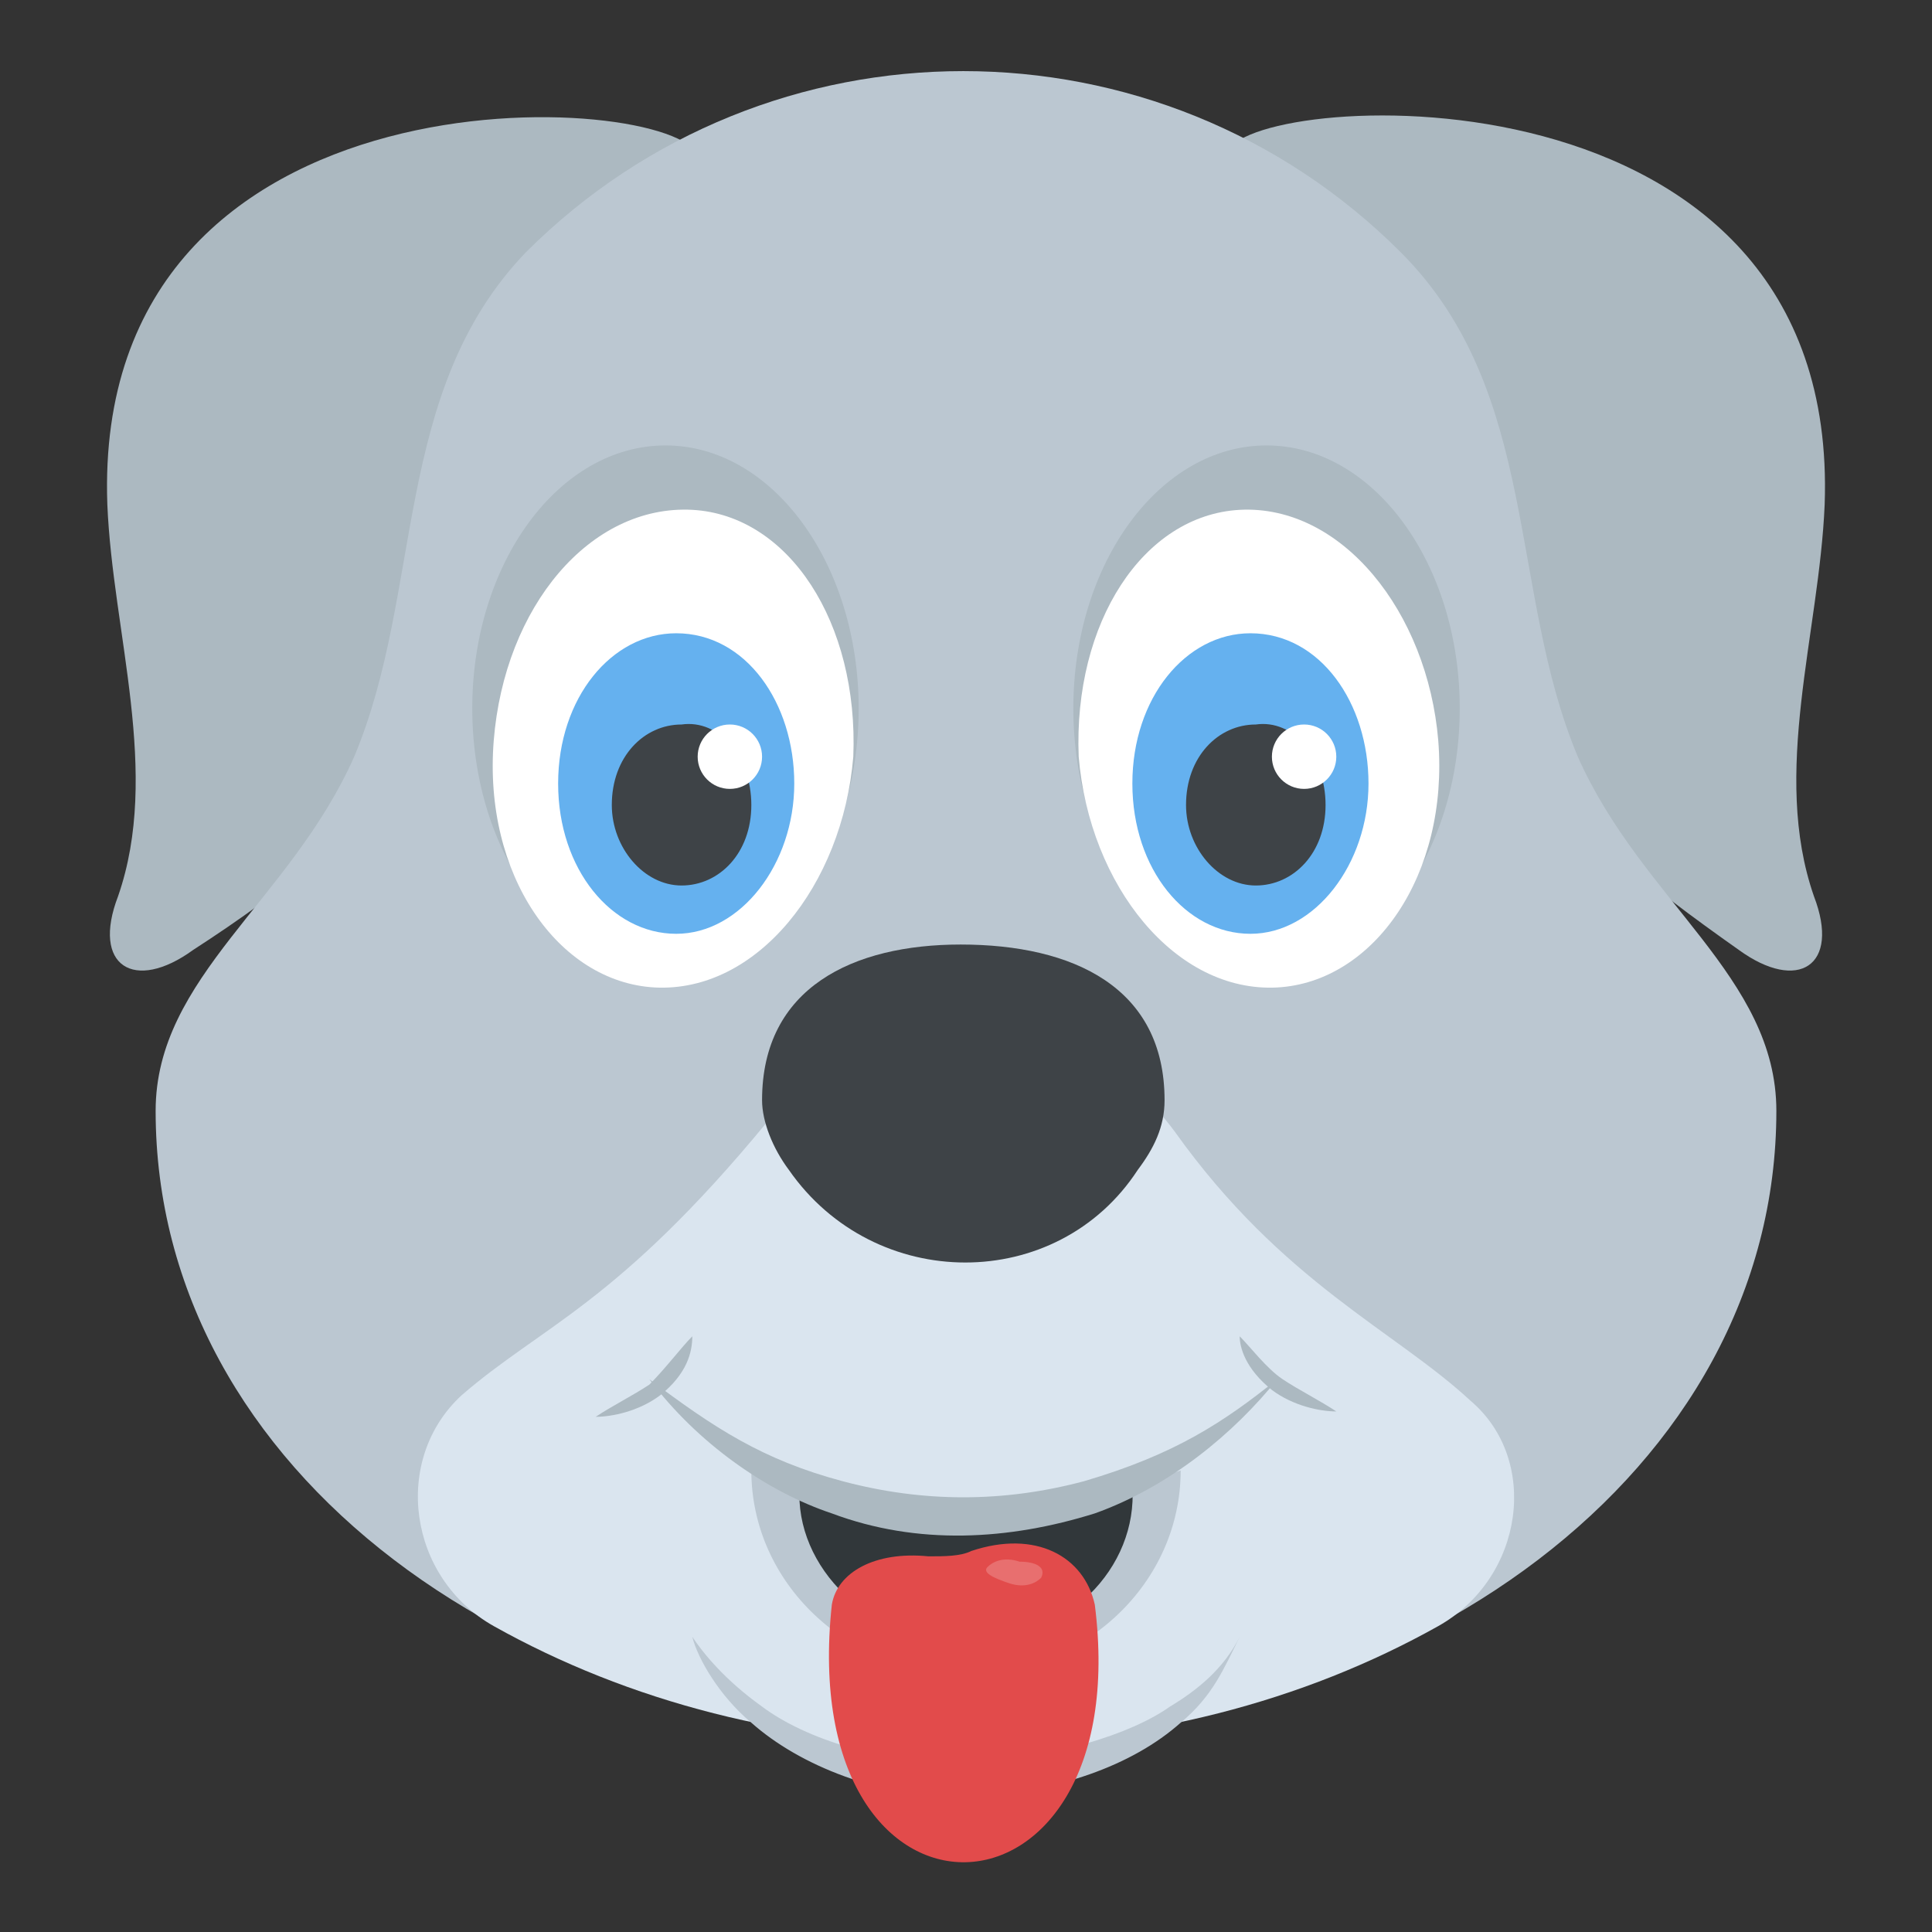 <?xml version="1.0" encoding="utf-8"?>
<!-- Generator: Adobe Illustrator 18.0.0, SVG Export Plug-In . SVG Version: 6.00 Build 0)  -->
<!DOCTYPE svg PUBLIC "-//W3C//DTD SVG 1.1//EN" "http://www.w3.org/Graphics/SVG/1.1/DTD/svg11.dtd">
<svg version="1.1" id="Layer_1" xmlns="http://www.w3.org/2000/svg" xmlns:xlink="http://www.w3.org/1999/xlink" x="0px" y="0px"
	 viewBox="0 0 36 36" enable-background="new 0 0 36 36" xml:space="preserve">
<rect x="0" y="0" width="36" height="36" fill="#333333" stroke="none"/>
<g>
	<g>
		<g>
			<g>
				<g>
					<g>
						<path fill="#ACB9C1" d="M34,9.4c-0.1,2.4-1,5-0.2,7.3c0.5,1.3-0.3,1.8-1.4,1c-1.7-1.2-3.4-2.5-4.5-4.3
							c-1.4-2.4-1.3-5.3-4.3-8.9c-0.4-0.4-1.1-1-0.7-1.7C23.4,1.7,34.3,1,34,9.4z"/>
					</g>
				</g>
			</g>
			<g>
				<g>
					<g>
						<path fill="#ACB9C1" d="M2,9.4c0.1,2.4,1,5,0.2,7.3c-0.5,1.3,0.3,1.8,1.4,1C5.3,16.6,7,15.3,8,13.5c1.4-2.4,1.3-5.3,4.3-8.9
							c0.4-0.4,1.1-1,0.7-1.7C12.6,1.7,1.7,1,2,9.4z"/>
					</g>
				</g>
			</g>
		</g>
		<g>
			<g>
				<g>
					<path fill="#BBC7D1" d="M33.1,20.7c0,6.7-6.8,11.7-15.1,11.7S2.9,27.4,2.9,20.7c0-2.5,2.5-3.9,3.7-6.6C7.9,11,7.3,7.3,9.8,4.7
						c4.5-4.5,11.8-4.5,16.3,0c2.6,2.6,2,6.3,3.3,9.4C30.6,16.8,33.1,18.2,33.1,20.7z"/>
				</g>
			</g>
		</g>
		<g>
			<g>
				<g>
					<path fill="#DAE5EF" d="M26.8,30.3c-2.5,1.4-5.5,2.2-8.8,2.2c-3.3,0-6.3-0.8-8.8-2.2c-1.6-0.9-1.9-3.1-0.6-4.3
						c1.5-1.3,2.9-1.7,5.7-5.1c1.9-2.5,5.7-2.4,7.6,0.2c2,2.8,4.1,3.7,5.5,5C28.7,27.2,28.4,29.4,26.8,30.3z"/>
				</g>
			</g>
		</g>
		<g>
			<g>
				<g>
					<path fill="#3E4347" d="M21.7,20.5c0,0.5-0.2,0.9-0.5,1.3c-1.5,2.3-4.9,2.3-6.5,0c-0.3-0.4-0.5-0.9-0.5-1.3
						c0-2.1,1.7-2.9,3.7-2.9C20,17.6,21.7,18.4,21.7,20.5z"/>
				</g>
			</g>
		</g>
		<g>
			<g>
				<g>
					<g>
						<g>
							<ellipse fill="#ACB9C1" cx="23.6" cy="13.2" rx="3.6" ry="4.9"/>
						</g>
					</g>
				</g>
				<g>
					<g>
						<g>
							<path fill="#FFFFFF" d="M20.1,14.1c0.2,2.4,1.8,4.4,3.7,4.3c1.8-0.1,3.2-2.1,3-4.6c-0.2-2.4-1.8-4.4-3.7-4.3
								C21.3,9.6,20,11.6,20.1,14.1z"/>
						</g>
					</g>
				</g>
				<g>
					<g>
						<g>
							<g>
								<path fill="#65B1EF" d="M25.5,14.6c0,1.5-1,2.8-2.2,2.8c-1.2,0-2.2-1.2-2.2-2.8s1-2.8,2.2-2.8
									C24.6,11.8,25.5,13.1,25.5,14.6z"/>
							</g>
						</g>
					</g>
					<g>
						<g>
							<g>
								<path fill="#3E4347" d="M24.7,15c0,0.9-0.6,1.5-1.3,1.5c-0.7,0-1.3-0.7-1.3-1.5c0-0.9,0.6-1.5,1.3-1.5
									C24.1,13.4,24.7,14.1,24.7,15z"/>
							</g>
						</g>
					</g>
				</g>
				<g>
					<g>
						<g>
							<circle fill="#FFFFFF" cx="24.3" cy="14.1" r="0.6"/>
						</g>
					</g>
				</g>
			</g>
			<g>
				<g>
					<g>
						<g>
							<ellipse fill="#ACB9C1" cx="12.4" cy="13.2" rx="3.6" ry="4.9"/>
						</g>
					</g>
				</g>
				<g>
					<g>
						<g>
							<path fill="#FFFFFF" d="M15.9,14.1c-0.2,2.4-1.8,4.4-3.7,4.3c-1.8-0.1-3.2-2.1-3-4.6s1.8-4.4,3.7-4.3
								C14.7,9.6,16,11.6,15.9,14.1z"/>
						</g>
					</g>
				</g>
				<g>
					<g>
						<g>
							<g>
								<path fill="#65B1EF" d="M14.8,14.6c0,1.5-1,2.8-2.2,2.8c-1.2,0-2.2-1.2-2.2-2.8s1-2.8,2.2-2.8
									C13.9,11.8,14.8,13.1,14.8,14.6z"/>
							</g>
						</g>
					</g>
					<g>
						<g>
							<g>
								<path fill="#3E4347" d="M14,15c0,0.9-0.6,1.5-1.3,1.5c-0.7,0-1.3-0.7-1.3-1.5c0-0.9,0.6-1.5,1.3-1.5
									C13.4,13.4,14,14.1,14,15z"/>
							</g>
						</g>
					</g>
				</g>
				<g>
					<g>
						<g>
							<circle fill="#FFFFFF" cx="13.6" cy="14.1" r="0.6"/>
						</g>
					</g>
				</g>
			</g>
		</g>
	</g>
	<g>
		<g>
			<g>
				<ellipse fill="#DAE5EF" cx="18" cy="29.5" rx="5.3" ry="3.8"/>
			</g>
		</g>
	</g>
	<g>
		<g>
			<g>
				<path fill="#BBC7D1" d="M23.1,30.5c-0.3,0.6-0.5,1.1-1.1,1.6c-0.9,0.8-2.3,1.3-4,1.4c-1.6,0-3.1-0.6-4-1.4
					c-0.6-0.5-1-1.2-1.1-1.6c0.2,0.3,0.6,0.8,1.3,1.3c0.8,0.6,2.3,1.1,3.8,1c1.6,0,3.1-0.5,3.8-1C22.3,31.5,22.8,31.1,23.1,30.5z"/>
			</g>
		</g>
	</g>
	<g>
		<g>
			<g>
				<g>
					<g>
						<path fill="#BBC7D1" d="M14,27.4C14,27.4,14,27.4,14,27.4c0,2.1,1.8,3.8,4,3.8s4-1.7,4-3.8c0,0,0,0,0,0
							C19.3,28.3,16.7,28.3,14,27.4z"/>
					</g>
				</g>
			</g>
			<g>
				<g>
					<g>
						<path fill="#31373A" d="M15,27.7c-0.1,1.4,1.2,2.7,3,2.7c1.8,0,3-1.3,3-2.7C19,28.4,17,28.4,15,27.7z"/>
					</g>
				</g>
			</g>
			<g>
				<g>
					<g>
						<path fill="#31373A" d="M14.9,27.7c-0.1,1.5,1.3,2.9,3.1,2.9c1.9,0,3.2-1.4,3.1-2.9C19,28.4,17,28.4,14.9,27.7z"/>
					</g>
				</g>
			</g>
		</g>
		<g>
			<g>
				<g>
					<path fill="#ACB9C1" d="M12.1,25.7c1.2,0.9,2.1,1.5,3.6,1.9c1.5,0.4,3,0.4,4.5,0c1.7-0.5,2.6-1.1,3.6-1.9c-0.8,1-2,2-3.4,2.5
						c-1.6,0.5-3.3,0.6-4.9,0C14.3,27.8,13,26.9,12.1,25.7z"/>
				</g>
			</g>
		</g>
	</g>
	<g>
		<g>
			<g>
				<g>
					<path fill="#ACB9C1" d="M23.1,24.9c0.2,0.2,0.5,0.6,0.8,0.8c0.3,0.2,0.7,0.4,1,0.6c-0.3,0-0.8-0.1-1.2-0.4
						C23.2,25.5,23.1,25.1,23.1,24.9z"/>
				</g>
			</g>
		</g>
		<g>
			<g>
				<g>
					<path fill="#ACB9C1" d="M12.9,24.9c0,0.3-0.1,0.7-0.6,1.1c-0.4,0.3-0.9,0.4-1.2,0.4c0.3-0.2,0.7-0.4,1-0.6
						C12.4,25.5,12.7,25.1,12.9,24.9z"/>
				</g>
			</g>
		</g>
	</g>
	<g>
		<g>
			<g>
				<g>
					<path fill="#E24B4B" d="M20.4,29.9c0.8,6.3-5.6,6.5-4.9,0c0.1-0.6,0.8-1,1.8-0.9c0.3,0,0.6,0,0.8-0.1
						C19.3,28.5,20.2,29,20.4,29.9z"/>
				</g>
			</g>
		</g>
		<g opacity="0.2">
			<g>
				<g>
					<path fill="#FFFFFF" d="M19.4,29.4c-0.1,0.1-0.3,0.2-0.6,0.1c-0.3-0.1-0.5-0.2-0.4-0.3s0.3-0.2,0.6-0.1
						C19.3,29.1,19.5,29.2,19.4,29.4z"/>
				</g>
			</g>
		</g>
	</g>
</g>
</svg>
